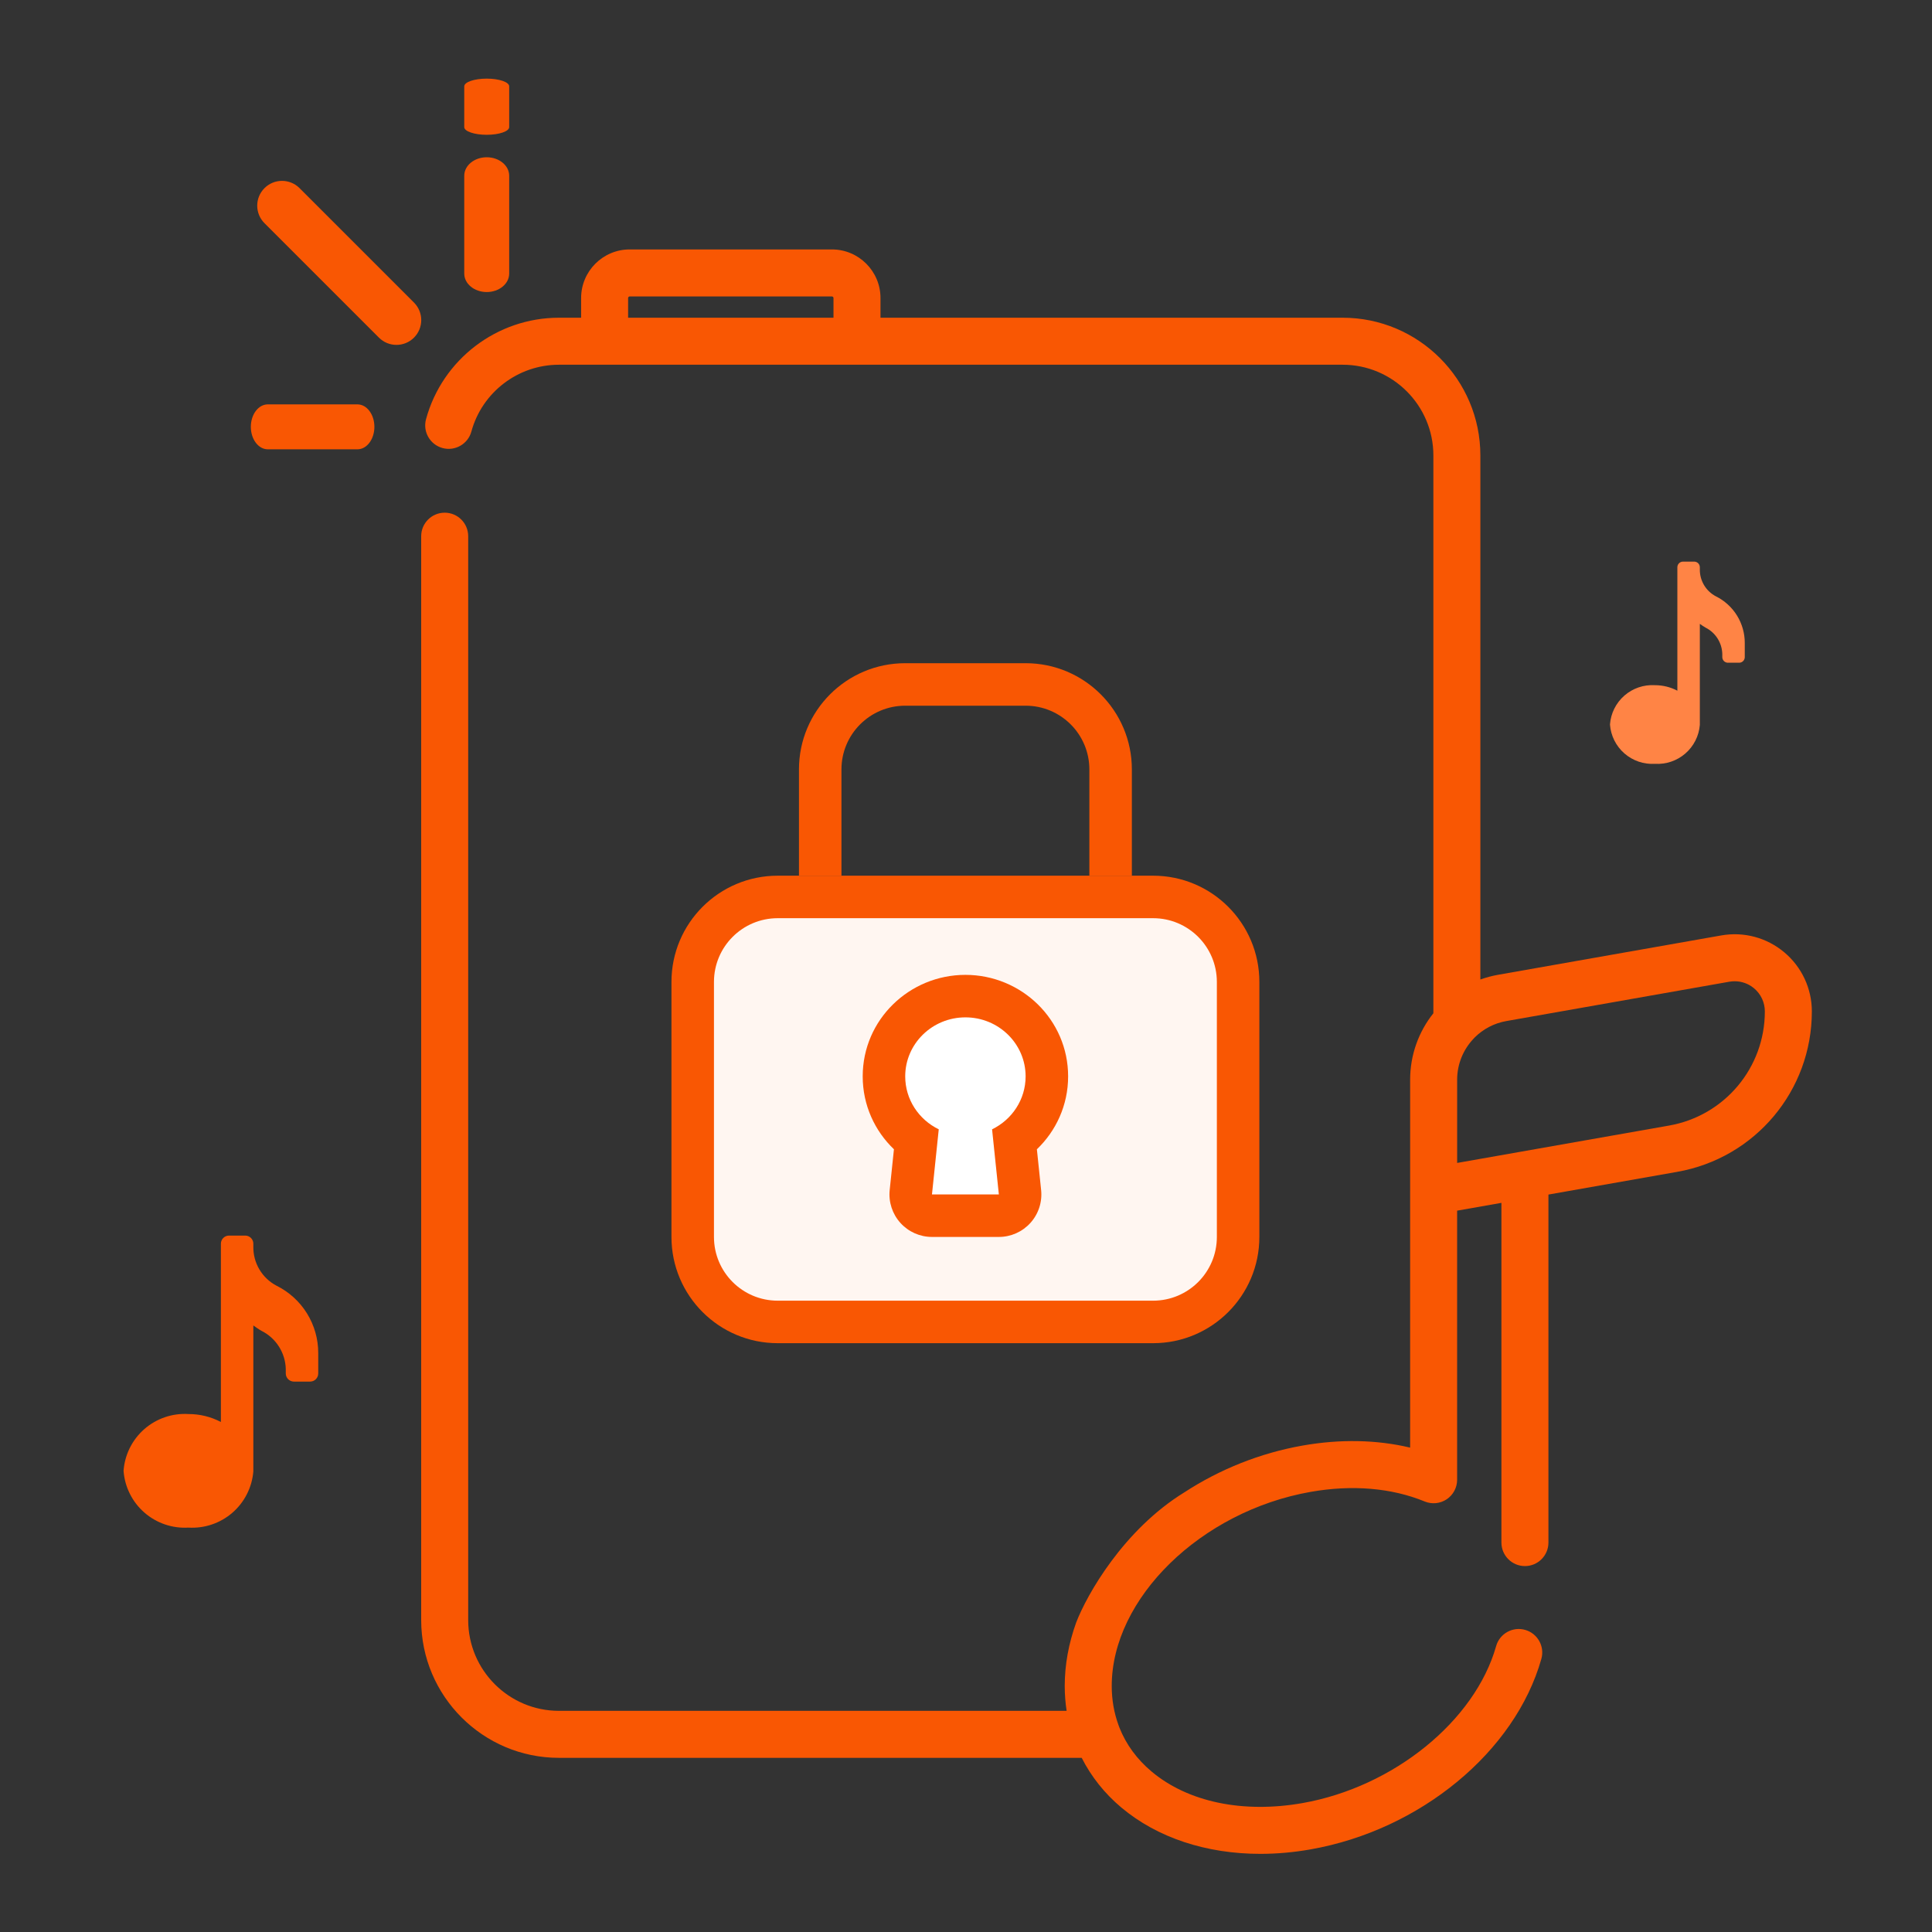 <svg width="148" height="148" viewBox="0 0 148 148" fill="none" xmlns="http://www.w3.org/2000/svg">
<rect x="0" y="0" width="148" height="148" fill="#333333" stroke="none"/>
<path fill-rule="evenodd" clip-rule="evenodd" d="M136.684 72.951C135.342 71.825 133.584 71.353 131.858 71.658L114.771 74.671C114.298 74.754 113.841 74.878 113.403 75.035V34.89C113.403 29.072 108.671 24.339 102.852 24.339H67.45V22.83C67.45 20.777 65.781 19.108 63.729 19.108H48.237C46.185 19.108 44.516 20.777 44.516 22.83V24.339H42.816C38.069 24.339 33.882 27.535 32.636 32.111C32.374 33.071 32.94 34.06 33.9 34.322C34.858 34.582 35.848 34.017 36.11 33.058C36.931 30.044 39.688 27.94 42.816 27.94H102.852C106.685 27.94 109.803 31.058 109.803 34.89V77.62C108.683 79.024 108.023 80.799 108.023 82.712V91.227C108.023 91.228 108.022 91.229 108.022 91.231V110.894C105.465 110.286 102.66 110.229 99.777 110.738C96.546 111.308 93.445 112.548 90.722 114.324C86.061 117.193 83.258 122.164 82.44 124.292C81.865 125.889 81.563 127.526 81.563 129.154C81.563 129.801 81.614 130.436 81.708 131.058H42.816C38.984 131.058 35.866 127.94 35.866 124.108V41.074C35.866 40.08 35.06 39.274 34.066 39.274C33.071 39.274 32.265 40.08 32.265 41.074V124.108C32.265 129.926 36.999 134.659 42.816 134.659H82.863C83.591 136.093 84.611 137.384 85.903 138.468C88.667 140.787 92.42 142.014 96.549 142.014C97.804 142.014 99.095 141.901 100.403 141.67C108.798 140.189 116.065 134.19 118.075 127.079C118.345 126.123 117.789 125.127 116.833 124.857C115.875 124.586 114.88 125.143 114.61 126.1C112.988 131.837 106.75 136.894 99.778 138.124C95.218 138.927 91.005 138.048 88.219 135.71C87.089 134.762 86.261 133.625 85.754 132.345C85.733 132.273 85.708 132.204 85.678 132.137C85.34 131.209 85.164 130.21 85.164 129.154C85.164 122.436 91.999 115.765 100.402 114.284C103.58 113.724 106.601 113.979 109.139 115.021C109.695 115.249 110.327 115.185 110.826 114.85C111.324 114.516 111.623 113.955 111.623 113.355V92.742L115.016 92.144V118.168C115.016 119.163 115.823 119.969 116.817 119.969C117.811 119.969 118.617 119.163 118.617 118.168V91.509L128.483 89.769C134.458 88.716 138.796 83.547 138.796 77.479C138.796 75.727 138.026 74.077 136.684 72.951ZM48.116 24.339H63.849V22.83C63.849 22.764 63.794 22.709 63.729 22.709H48.237C48.171 22.709 48.116 22.764 48.116 22.83V24.339ZM111.624 89.086L127.858 86.223C132.109 85.474 135.195 81.796 135.195 77.479C135.195 76.794 134.894 76.149 134.37 75.71C133.95 75.357 133.425 75.169 132.887 75.169C132.752 75.169 132.618 75.18 132.483 75.203L115.396 78.217C114.445 78.384 113.609 78.837 112.966 79.477C112.933 79.516 112.898 79.553 112.861 79.59C112.09 80.411 111.624 81.513 111.624 82.712V89.086Z" fill="#F95703"/>
<path fill-rule="evenodd" clip-rule="evenodd" d="M61.204 58.943C61.204 54.448 64.848 50.804 69.343 50.804H78.567C83.062 50.804 86.706 54.448 86.706 58.943V67.082H83.45V58.943C83.45 56.246 81.264 54.06 78.567 54.06H69.343C66.646 54.06 64.459 56.246 64.459 58.943V67.082H61.204V58.943Z" fill="#F95703"/>
<path fill-rule="evenodd" clip-rule="evenodd" d="M20.261 14.412C21.002 13.67 22.205 13.67 22.947 14.412L31.713 23.178C32.455 23.92 32.455 25.123 31.713 25.864C30.972 26.606 29.769 26.606 29.028 25.864L20.261 17.097C19.519 16.356 19.519 15.153 20.261 14.412Z" fill="#F95703"/>
<path fill-rule="evenodd" clip-rule="evenodd" d="M19.215 32.698C19.215 31.748 19.796 30.977 20.512 30.977L27.384 30.977C28.1 30.977 28.68 31.748 28.68 32.698C28.68 33.648 28.1 34.419 27.384 34.419L20.512 34.419C19.796 34.419 19.215 33.648 19.215 32.698Z" fill="#F95703"/>
<path fill-rule="evenodd" clip-rule="evenodd" d="M37.285 12.047C38.236 12.047 39.006 12.68 39.006 13.462V20.958C39.006 21.739 38.236 22.372 37.285 22.372C36.335 22.372 35.564 21.739 35.564 20.958V13.462C35.564 12.68 36.335 12.047 37.285 12.047Z" fill="#F95703"/>
<path fill-rule="evenodd" clip-rule="evenodd" d="M37.285 6.023C38.236 6.023 39.006 6.287 39.006 6.613V9.736C39.006 10.062 38.236 10.326 37.285 10.326C36.335 10.326 35.564 10.062 35.564 9.736V6.613C35.564 6.287 36.335 6.023 37.285 6.023Z" fill="#F95703"/>
<path d="M53.065 75.222C53.065 71.626 55.98 68.71 59.576 68.71H88.334C91.93 68.71 94.845 71.626 94.845 75.222V94.755C94.845 98.351 91.93 101.267 88.334 101.267H59.576C55.98 101.267 53.065 98.351 53.065 94.755V75.222Z" fill="#FFF6F1"/>
<path fill-rule="evenodd" clip-rule="evenodd" d="M51.437 75.221C51.437 70.726 55.081 67.082 59.576 67.082H88.334C92.829 67.082 96.473 70.726 96.473 75.221V94.755C96.473 99.25 92.829 102.894 88.334 102.894H59.576C55.081 102.894 51.437 99.25 51.437 94.755V75.221ZM59.576 70.338C56.879 70.338 54.693 72.524 54.693 75.221V94.755C54.693 97.452 56.879 99.638 59.576 99.638H88.334C91.031 99.638 93.217 97.452 93.217 94.755V75.221C93.217 72.524 91.031 70.338 88.334 70.338H59.576Z" fill="#F95703"/>
<path d="M75.998 86.511C77.52 85.772 78.567 84.234 78.567 82.456C78.567 79.959 76.502 77.934 73.955 77.934C71.408 77.934 69.343 79.959 69.343 82.456C69.343 84.234 70.39 85.772 71.912 86.511L71.393 91.499H76.517L75.998 86.511Z" fill="white"/>
<path fill-rule="evenodd" clip-rule="evenodd" d="M71.912 86.511C70.39 85.772 69.343 84.234 69.343 82.456C69.343 79.959 71.408 77.934 73.955 77.934C76.502 77.934 78.567 79.959 78.567 82.456C78.567 84.234 77.52 85.772 75.998 86.511L76.517 91.499H71.393L71.912 86.511ZM79.43 88.04C80.896 86.636 81.823 84.663 81.823 82.456C81.823 78.1 78.239 74.679 73.955 74.679C69.671 74.679 66.087 78.1 66.087 82.456C66.087 84.663 67.014 86.636 68.48 88.04L68.154 91.162C68.059 92.079 68.357 92.994 68.974 93.679C69.592 94.364 70.471 94.755 71.393 94.755H76.517C77.439 94.755 78.318 94.364 78.936 93.679C79.553 92.994 79.851 92.079 79.755 91.162L79.43 88.04Z" fill="#F95703"/>
<path d="M133.657 49.253V50.337C133.657 50.452 133.612 50.561 133.531 50.642C133.45 50.722 133.341 50.768 133.227 50.768H132.366C132.252 50.768 132.143 50.722 132.062 50.642C131.982 50.561 131.936 50.452 131.936 50.337V50.105C131.926 49.681 131.8 49.268 131.573 48.91C131.346 48.553 131.025 48.264 130.646 48.074C130.491 47.988 130.353 47.885 130.215 47.79V55.535C130.145 56.382 129.745 57.169 129.102 57.725C128.458 58.282 127.623 58.564 126.773 58.512C125.919 58.564 125.078 58.277 124.434 57.713C123.789 57.149 123.393 56.354 123.332 55.5C123.393 54.646 123.789 53.851 124.434 53.287C125.078 52.724 125.919 52.437 126.773 52.489C127.373 52.487 127.963 52.632 128.494 52.91V43.454C128.494 43.34 128.54 43.23 128.62 43.149C128.701 43.069 128.81 43.023 128.925 43.023H129.785C129.899 43.023 130.009 43.069 130.089 43.149C130.17 43.23 130.215 43.34 130.215 43.454V43.6C130.206 44.027 130.317 44.448 130.534 44.816C130.752 45.184 131.067 45.484 131.446 45.682C132.111 46.012 132.671 46.521 133.062 47.152C133.452 47.783 133.659 48.511 133.657 49.253Z" fill="#FF8445"/>
<path d="M24.378 103.649V105.215C24.378 105.379 24.313 105.538 24.196 105.654C24.079 105.771 23.921 105.836 23.757 105.836H22.514C22.349 105.836 22.191 105.771 22.075 105.654C21.958 105.538 21.892 105.379 21.892 105.215V104.879C21.878 104.267 21.696 103.67 21.368 103.154C21.04 102.637 20.576 102.219 20.028 101.946C19.805 101.822 19.606 101.673 19.407 101.536V112.721C19.305 113.945 18.728 115.081 17.799 115.885C16.87 116.689 15.662 117.096 14.436 117.021C13.202 117.096 11.988 116.681 11.057 115.867C10.126 115.053 9.554 113.904 9.465 112.671C9.554 111.438 10.126 110.289 11.057 109.475C11.988 108.661 13.202 108.246 14.436 108.322C15.302 108.32 16.155 108.529 16.922 108.93V95.273C16.922 95.108 16.987 94.95 17.104 94.833C17.22 94.717 17.378 94.651 17.543 94.651H18.786C18.951 94.651 19.108 94.717 19.225 94.833C19.342 94.95 19.407 95.108 19.407 95.273V95.484C19.394 96.101 19.554 96.709 19.868 97.24C20.182 97.772 20.638 98.205 21.184 98.491C22.145 98.967 22.953 99.702 23.518 100.614C24.082 101.525 24.38 102.577 24.378 103.649Z" fill="#F95703"/>
</svg>
